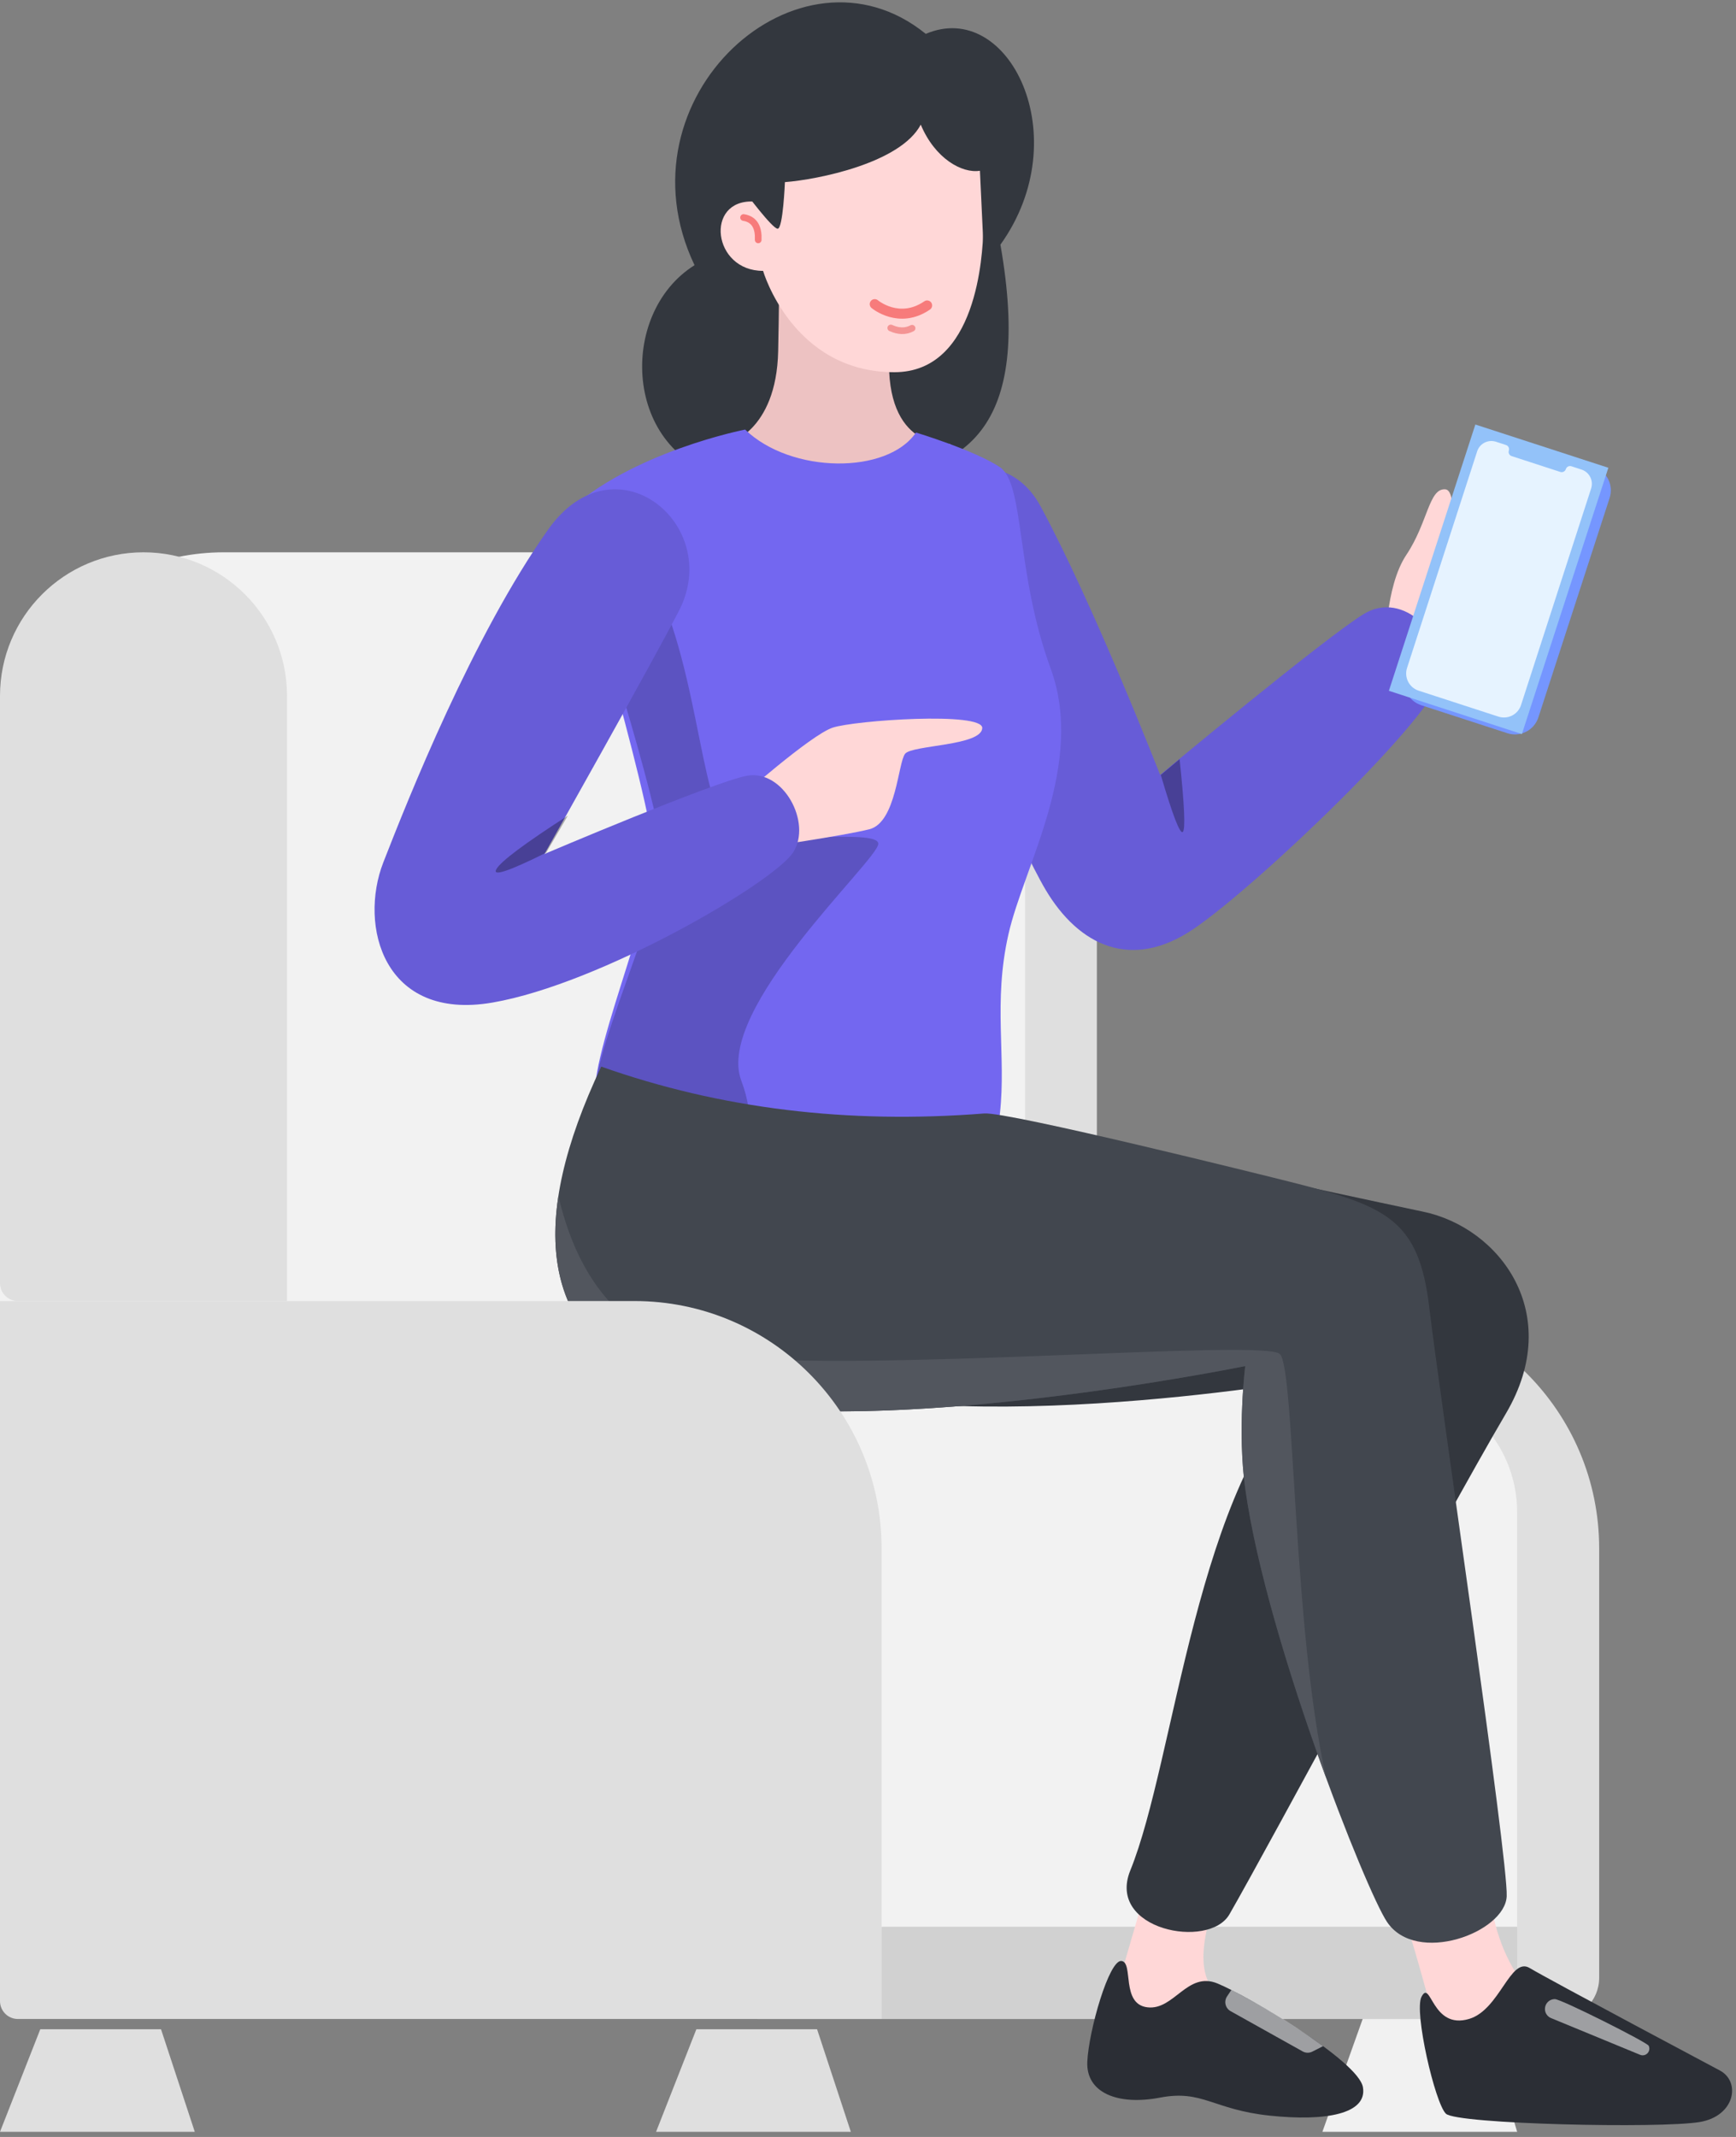 <svg width="260" height="320" viewBox="0 0 260 320" fill="none" xmlns="http://www.w3.org/2000/svg">
<rect x="0" y="0" width="260" height="320" fill="#808080" stroke="none"/>
<path fill-rule="evenodd" clip-rule="evenodd" d="M202.488 194.825H107.471V296.194C107.471 299.587 110.22 302.337 113.612 302.337H233.365C236.756 302.337 239.506 299.587 239.506 296.194V231.858C239.506 211.405 222.932 194.825 202.488 194.825Z" fill="#DFDFDF"/>
<path fill-rule="evenodd" clip-rule="evenodd" d="M227.224 288.514H132.035V302.337H227.224V288.514Z" fill="#D1D1D1"/>
<path fill-rule="evenodd" clip-rule="evenodd" d="M104.293 303.873L98.259 319.232H127.429L122.374 303.873H104.293Z" fill="#DFDFDF"/>
<path fill-rule="evenodd" clip-rule="evenodd" d="M204.087 302.337L198.053 319.232H227.224L222.168 302.337H204.087Z" fill="#F1F1F1"/>
<path fill-rule="evenodd" clip-rule="evenodd" d="M6.034 303.873L5.72205e-06 319.232H29.171L24.116 303.873H6.034Z" fill="#DFDFDF"/>
<path fill-rule="evenodd" clip-rule="evenodd" d="M128.074 83.16L107.471 82.706V205.577H164.276V120.183C164.276 100.049 148.196 83.603 128.074 83.16Z" fill="#DFDFDF"/>
<path fill-rule="evenodd" clip-rule="evenodd" d="M116.511 82.706H33.531C15.012 82.706 0 97.724 0 116.25V204.429C0 205.911 1.201 207.113 2.682 207.113H153.529V119.738C153.529 99.286 136.956 82.706 116.511 82.706Z" fill="#F2F2F2"/>
<path fill-rule="evenodd" clip-rule="evenodd" d="M21.494 82.706C9.623 82.706 -1.52588e-05 92.333 -1.52588e-05 104.208V192.142C-1.52588e-05 193.624 1.201 194.825 2.682 194.825H42.988V104.208C42.988 92.333 33.365 82.706 21.494 82.706Z" fill="#DFDFDF"/>
<path fill-rule="evenodd" clip-rule="evenodd" d="M207.879 207.113H113.612V288.514H227.224V226.465C227.224 215.777 218.563 207.113 207.879 207.113Z" fill="#F2F2F2"/>
<path fill-rule="evenodd" clip-rule="evenodd" d="M108.681 71.49C93.432 67.935 92.428 46.981 104.021 39.712C92.065 14.621 119.713 -10.291 138.652 5.073C151.068 -0.248 161.386 20.514 149.833 36.639C154.677 64.326 144.818 71.483 127.047 71.787L108.681 71.49Z" fill="#33373E"/>
<path fill-rule="evenodd" clip-rule="evenodd" d="M108.87 66.486C108.87 66.486 116.288 64.742 116.546 52.574C116.803 40.406 116.622 36.252 116.622 36.252L132.961 35.957C132.961 35.957 133.14 49.518 133.142 54.423C133.149 67.598 142.318 66.486 142.318 66.486C142.318 66.486 140.412 77.168 125.607 78.001C114.047 78.653 108.87 66.486 108.87 66.486Z" fill="#EDC2C2"/>
<path fill-rule="evenodd" clip-rule="evenodd" d="M112.813 30.176C105.525 29.894 106.713 40.576 114.285 40.562C114.285 40.562 118.683 55.737 133.952 55.737C146.352 55.737 147.158 38.05 147.271 34.522C147.392 30.76 147.407 18.401 147.407 18.401L112.53 18.384L112.813 30.176Z" fill="#FFD7D7"/>
<path d="M131.008 45.542C131.008 45.542 134.645 48.625 138.857 45.738" stroke="#F77B7B" stroke-width="1.5" stroke-linecap="round"/>
<path d="M133.409 49.112C134.54 49.635 135.629 49.673 136.602 49.152" stroke="#F49494" stroke-linecap="round"/>
<path d="M113.556 35.921C113.631 34.208 113.109 32.847 111.363 32.573" stroke="#F77B7B" stroke-linecap="round"/>
<path fill-rule="evenodd" clip-rule="evenodd" d="M111.66 28.856C111.66 28.856 115.655 34.223 116.465 34.252C117.274 34.28 117.557 27.272 117.557 27.272C122.458 26.897 134.861 24.424 137.901 18.664C140.028 23.747 144.092 26.004 146.763 25.571L147.269 36.369L148.515 14.66H110.683L111.66 28.856Z" fill="#33373E"/>
<path fill-rule="evenodd" clip-rule="evenodd" d="M183.525 281.065C183.525 281.065 176.986 294.287 182.346 298.453C187.715 302.621 201.896 310.43 201.896 310.43L164.326 308.066L172.677 279.23L183.525 281.065Z" fill="#FFD7D7"/>
<path fill-rule="evenodd" clip-rule="evenodd" d="M167.96 293.648C169.814 293.865 167.834 300.114 171.849 300.589C175.855 301.064 177.802 295.143 182.348 297.02C186.895 298.897 203.475 308.601 204.128 312.568C204.789 316.535 198.612 317.702 190.14 316.806C181.668 315.91 180.106 312.893 173.746 314.108C167.394 315.323 162.636 313.387 162.845 308.74C163.055 304.094 166.106 293.431 167.96 293.648Z" fill="#2B2E35"/>
<path fill-rule="evenodd" clip-rule="evenodd" d="M184.422 297.983L183.768 298.965C183.297 299.671 183.488 300.624 184.194 301.095C184.227 301.117 184.262 301.138 184.297 301.158L195.103 307.195C195.549 307.444 196.09 307.455 196.546 307.223L198.151 306.408C195.418 304.427 193.184 302.938 190.714 301.476C188.819 300.354 186.72 299.197 184.422 297.983Z" fill="white" fill-opacity="0.541"/>
<path fill-rule="evenodd" clip-rule="evenodd" d="M126.93 164.531C138.304 165.04 201.609 179.057 213.11 181.438C224.611 183.82 234.335 196.706 225.564 211.627C215.714 228.377 190.298 275.947 184.127 286.67C181.073 291.978 165.665 289.002 169.284 280.093C176.031 263.486 179.164 221.768 196.366 206.557C196.366 206.557 138.516 216.637 113.528 205.091C95.366 196.698 99.475 163.302 126.93 164.531Z" fill="#33373E"/>
<path fill-rule="evenodd" clip-rule="evenodd" d="M207.52 97.197C207.52 97.197 207.391 87.932 210.628 83.09C213.866 78.249 213.994 73.105 216.444 73.274C218.894 73.442 216.468 85.397 216.468 85.397C216.468 85.397 219.577 84.208 221.81 82.704C224.043 81.2 230.815 73.786 232.398 75.1C235.081 77.338 230.759 89.966 228.405 92.49C226.044 95.015 213.143 103.319 213.143 103.319L207.52 97.197Z" fill="#FFD7D7"/>
<path fill-rule="evenodd" clip-rule="evenodd" d="M137.623 91.646C142.914 103.931 152.602 126.5 156.596 133.233C161.601 141.665 169.493 145.381 178.734 139.124C188.444 132.55 215.18 106.909 215.964 101.101C216.741 95.293 210.197 88.324 204.275 91.932C198.354 95.54 173.751 116.038 173.751 116.038C173.751 116.038 163.821 90.556 155.834 75.795C148.916 63.024 129.57 72.969 137.623 91.646Z" fill="#675CD7"/>
<path fill-rule="evenodd" clip-rule="evenodd" d="M173.853 116.051C175.631 122.089 176.728 124.932 177.144 124.583C177.559 124.233 177.4 120.601 176.667 113.685L173.853 116.051Z" fill="black" fill-opacity="0.303"/>
<path d="M238.707 69.92L225.797 65.722C223.861 65.093 221.782 66.152 221.153 68.088L210.482 100.953C209.853 102.889 210.912 104.968 212.848 105.598L225.758 109.795C227.694 110.424 229.773 109.365 230.401 107.429L241.073 74.565C241.702 72.629 240.642 70.549 238.707 69.92Z" fill="#7596FF"/>
<path d="M220.962 63.571L240.882 70.047L227.933 109.922L208.013 103.446L220.962 63.571Z" fill="#93C2F9"/>
<path d="M236.859 70.314L235.348 69.823C235.04 69.723 234.712 69.861 234.564 70.137L234.517 70.246C234.405 70.593 234.033 70.783 233.687 70.67L226.402 68.302C226.094 68.202 225.91 67.897 225.952 67.587L225.979 67.47C226.091 67.124 225.902 66.752 225.555 66.639L224.052 66.15C222.936 65.787 221.74 66.35 221.296 67.416L221.232 67.591L210.731 100.026C210.275 101.442 211.049 102.961 212.462 103.423L224.413 107.309C225.766 107.751 227.215 107.061 227.74 105.761L227.806 105.58L227.805 105.577L238.304 73.149C238.686 71.967 238.04 70.698 236.859 70.314Z" fill="#E6F3FF"/>
<path fill-rule="evenodd" clip-rule="evenodd" d="M84.747 76.843C84.747 76.843 97.497 119.584 97.875 127.675C98.252 135.766 87.447 159.546 89.286 165.557C93.528 179.447 147.686 185.428 149.756 166.743C150.721 158.028 148.712 150.207 151.026 139.94C153.332 129.672 162.6 114.413 157.343 100.068C152.087 85.723 153.495 72.451 149.735 69.942C145.975 67.434 137.186 64.77 137.186 64.77C132.912 71.067 118.482 70.975 111.597 64.326C111.597 64.326 94.492 67.648 84.747 76.843Z" fill="#7367F0"/>
<path fill-rule="evenodd" clip-rule="evenodd" d="M96.173 83.765C104.672 97.268 104.646 120.778 109.211 123.856C113.775 126.935 131.541 123.914 131.541 126.352C131.541 128.791 106.99 151.137 111.02 161.819C113.131 167.413 112.558 172.417 109.303 176.831L108.24 176.6C98.567 174.411 90.79 170.481 89.286 165.557C87.447 159.546 99.499 135.766 99.121 127.675C98.801 120.807 88.667 88.97 85.611 79.504C88.099 75.11 91.619 76.53 96.173 83.765Z" fill="black" fill-opacity="0.199"/>
<path fill-rule="evenodd" clip-rule="evenodd" d="M110.665 119.589C110.665 119.589 121.405 110.073 124.692 108.969C127.98 107.865 147.234 106.538 147.113 109.033C146.975 111.707 136.633 111.553 135.562 112.868C134.49 114.183 134.247 123.171 130.196 124.181C126.153 125.19 114.034 126.93 114.034 126.93L110.665 119.589Z" fill="#FFD7D7"/>
<path fill-rule="evenodd" clip-rule="evenodd" d="M82.094 79.299C70.78 95.285 61.12 119.637 57.412 129.131C53.704 138.625 57.444 152.945 73.749 150.133C90.025 147.329 115.921 132.094 118.786 127.65C121.652 123.205 117.299 115.118 111.817 116.177C106.739 117.157 81.549 127.879 81.549 127.879C81.549 127.879 97.755 99.122 101.712 91.413C108.322 78.539 92.061 65.213 82.094 79.299Z" fill="#675CD7"/>
<path fill-rule="evenodd" clip-rule="evenodd" d="M81.805 127.683C76.147 130.497 73.663 131.314 74.353 130.134C75.043 128.954 78.607 126.29 85.044 122.143L81.805 127.683Z" fill="black" fill-opacity="0.303"/>
<path fill-rule="evenodd" clip-rule="evenodd" d="M223.031 281.596C223.031 281.596 222.834 297.158 235.643 302.976C248.444 308.794 257.564 308.444 256.403 312.942C255.242 317.439 221.923 317.258 218.812 313.74C216.16 310.748 210.393 282.883 208.805 285.013L223.031 281.596Z" fill="#FFD7D7"/>
<path fill-rule="evenodd" clip-rule="evenodd" d="M212.897 299.016C214.328 296.249 214.418 304.032 220.06 302.317C224.638 300.925 226.203 292.958 229.097 294.703C231.99 296.448 257.457 309.977 257.602 310.059C260.738 311.749 259.861 316.872 254.565 317.766C248.681 318.759 218.19 318.091 216.554 316.52C214.918 314.95 211.75 301.234 212.897 299.016Z" fill="#2B2E35"/>
<path fill-rule="evenodd" clip-rule="evenodd" d="M232.864 299.356C232.047 299.356 231.385 300.018 231.385 300.835C231.385 301.434 231.747 301.974 232.3 302.202L245.642 307.702C246.153 307.913 246.738 307.669 246.949 307.158C247.057 306.895 247.049 306.6 246.926 306.344C246.678 305.825 233.823 299.356 232.864 299.356Z" fill="white" fill-opacity="0.541"/>
<path fill-rule="evenodd" clip-rule="evenodd" d="M90.046 159.72C79.022 183.027 81.256 198.682 96.748 206.686C119.221 218.295 186.497 204.564 186.497 204.564C186.497 204.564 185.295 214.254 186.497 222.896C189.637 245.467 204.57 283.071 207.729 287.797C212.098 294.331 225.407 289.403 225.658 283.962C225.908 278.521 215.625 209.033 214.061 195.782C212.505 182.531 207.594 180.606 193.248 176.984C189.952 176.151 150.978 166.455 147.407 166.737C126.955 168.356 107.835 166.017 90.046 159.72Z" fill="#42474F"/>
<path fill-rule="evenodd" clip-rule="evenodd" d="M108.172 203.078C130.421 205.573 189.325 200.429 191.69 202.767C193.949 204.998 193.572 243.828 198.639 266.302L197.868 264.18C193.103 250.931 188.156 234.817 186.497 222.896C185.295 214.254 186.497 204.564 186.497 204.564L183.785 205.09C170.996 207.495 116.524 216.902 96.748 206.686C86.032 201.15 81.66 191.954 83.63 179.096C87.022 193.629 95.203 201.623 108.172 203.078Z" fill="#52565E"/>
<path fill-rule="evenodd" clip-rule="evenodd" d="M95.017 194.825H-1.52588e-05V299.654C-1.52588e-05 301.136 1.201 302.337 2.682 302.337H132.035V231.858C132.035 211.405 115.462 194.825 95.017 194.825Z" fill="#DFDFDF"/>
</svg>
